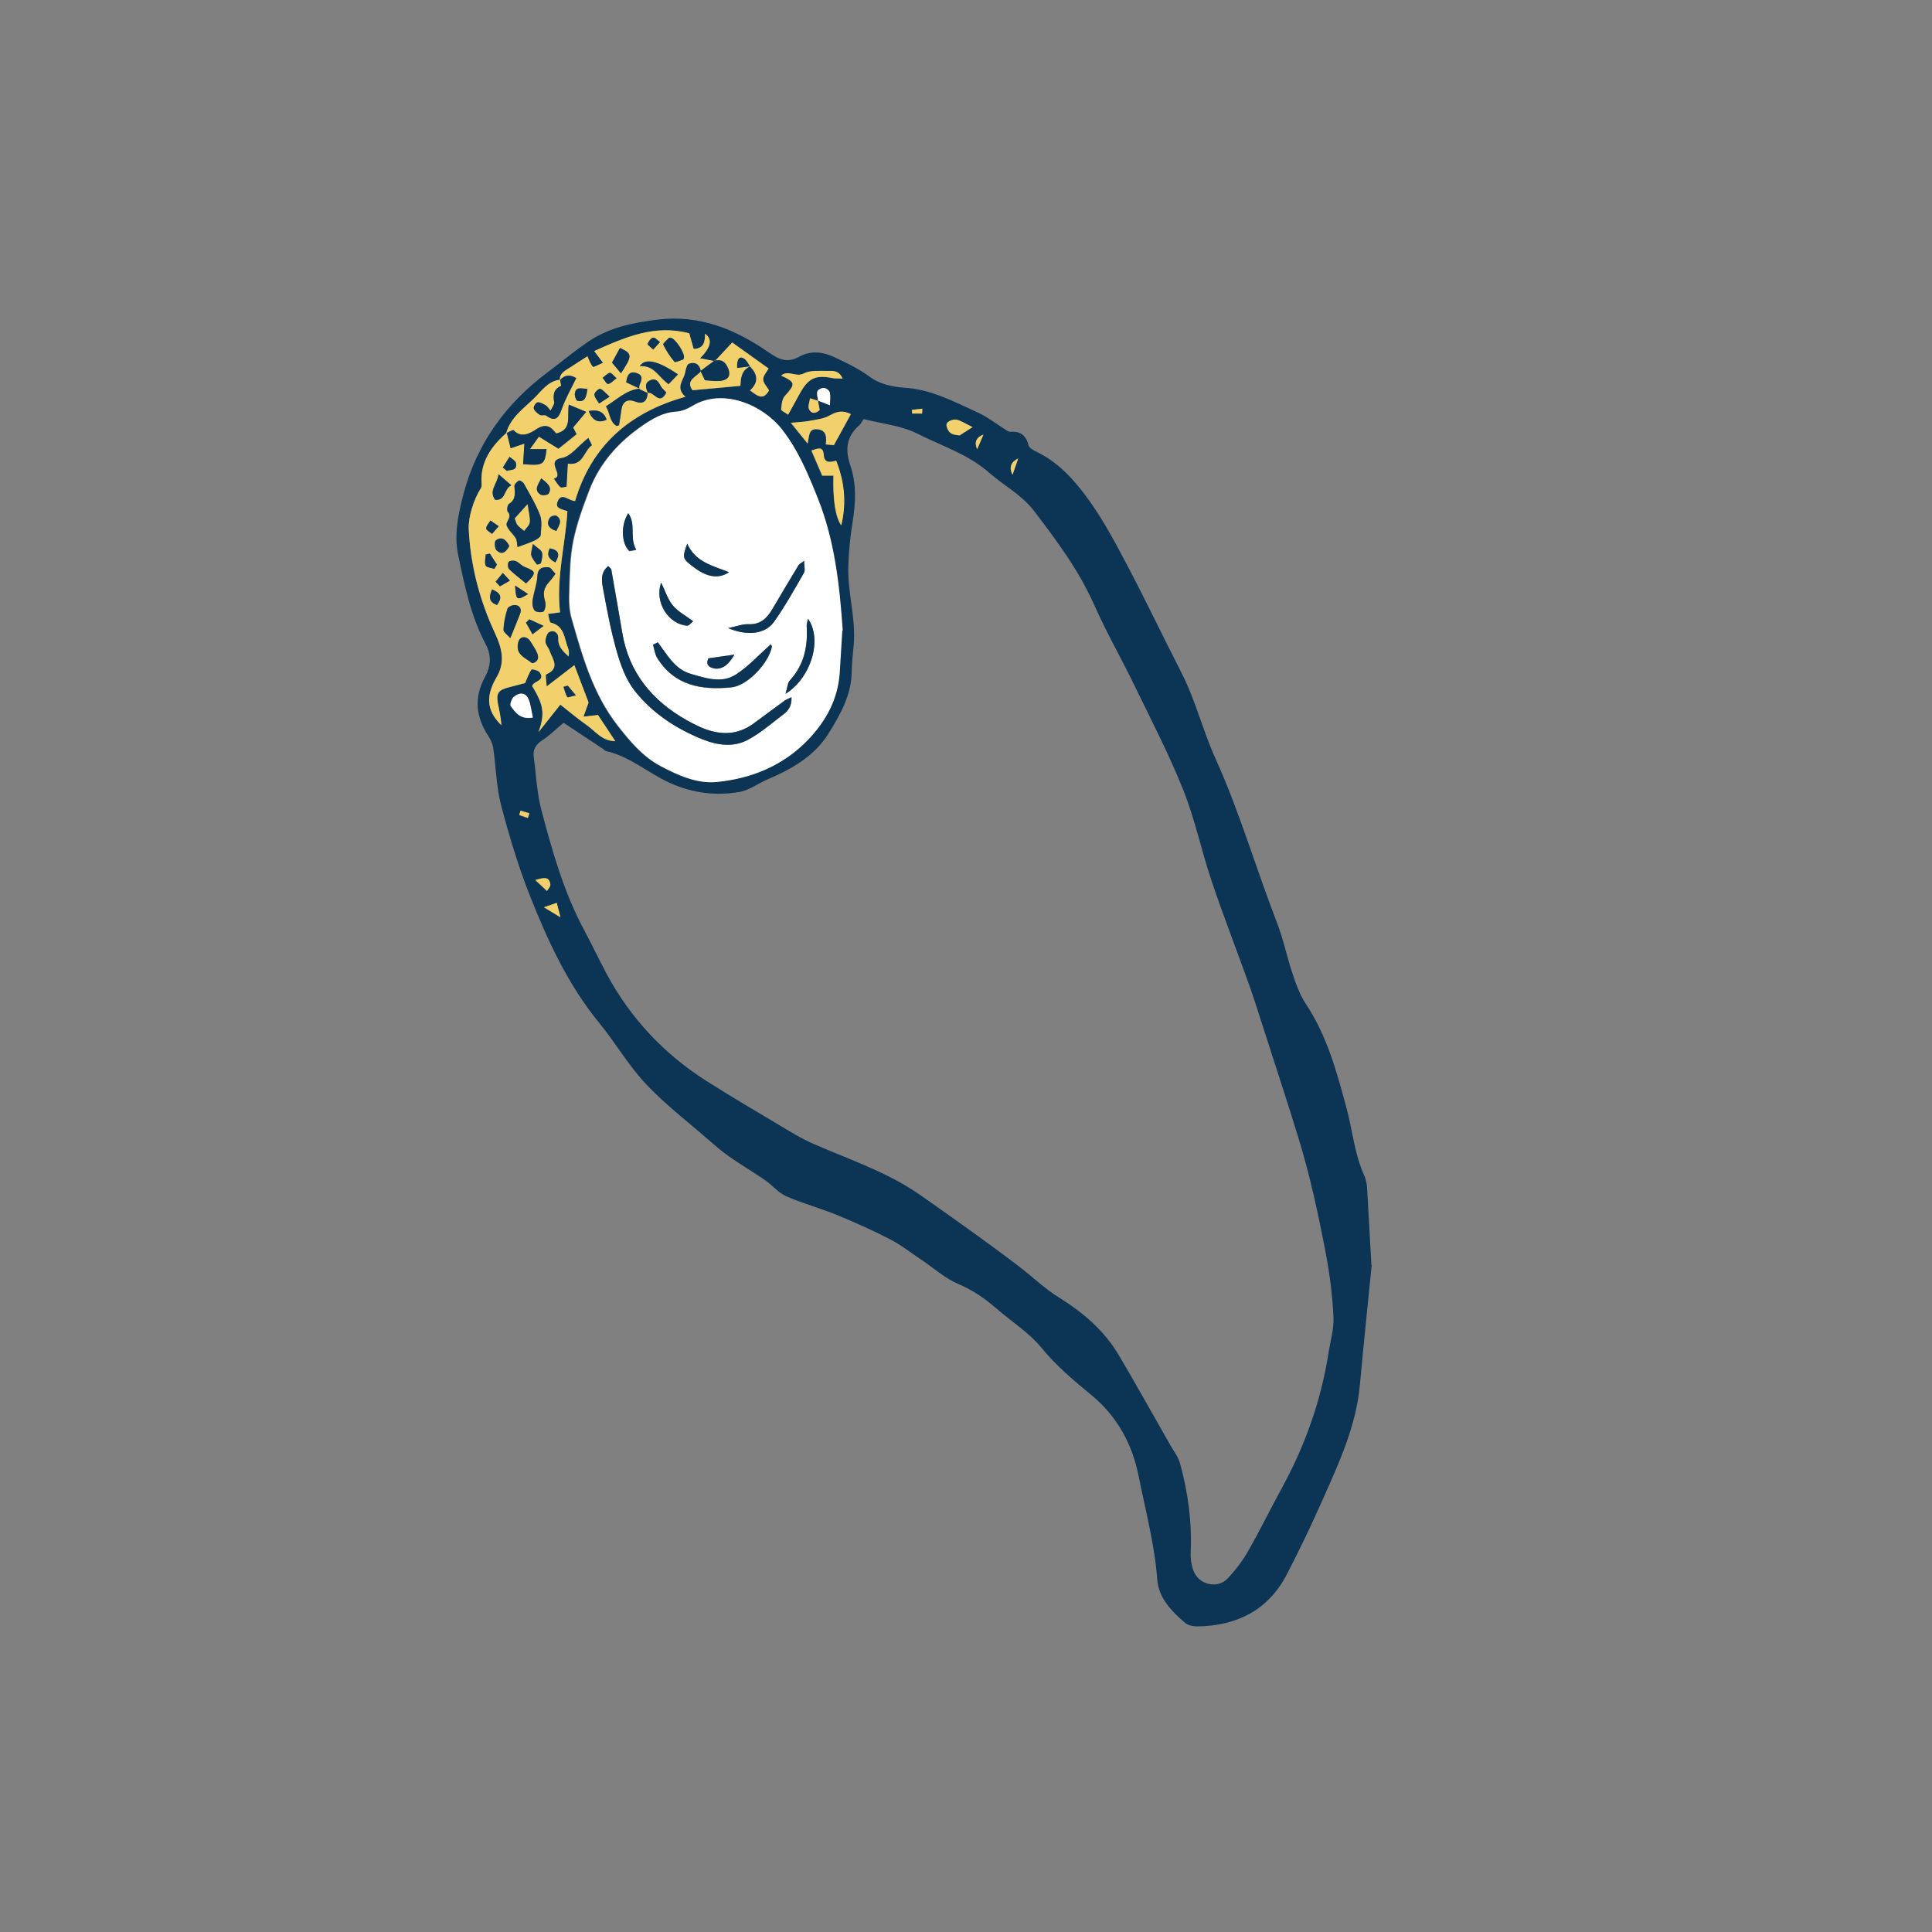 <?xml version="1.0" encoding="UTF-8"?>
<svg id="Layer_1" data-name="Layer 1" xmlns="http://www.w3.org/2000/svg" viewBox="0 0 136.06 136.06">
  <rect x="0" y="0" width="136.06" height="136.06" fill="#808080" stroke="none"/>
  <defs>
    <style>
      .cls-1 {
        fill: #fff;
      }

      .cls-2 {
        fill: #f2d06c;
      }

      .cls-3 {
        fill: #0c3454;
      }
    </style>
  </defs>
  <path class="cls-3" d="m96.6,89.1c-.23,2.32-.55,5.37-.83,8.42-.26,2.87-1.44,5.44-2.59,8.02-.81,1.82-1.66,3.62-2.58,5.38-1.31,2.49-3.5,3.57-6.25,3.62-.3,0-.67-.06-.89-.25-.95-.81-1.86-1.75-1.96-3.03-.18-2.47-.82-4.84-1.3-7.25-.44-2.24-1.47-4.21-3.31-5.74-1.25-1.03-2.5-2.07-3.55-3.36-.86-1.05-2.07-1.81-3.12-2.72-.83-.72-1.7-1.33-2.74-1.77-.93-.39-1.71-1.11-2.56-1.68-.75-.5-1.47-1.07-2.27-1.48-1.21-.63-2.46-1.18-3.72-1.7-1.17-.48-2.39-.8-3.55-1.31-.56-.24-.98-.78-1.49-1.13-.85-.59-1.74-1.11-2.58-1.7-.51-.36-.98-.77-1.45-1.18-1.48-1.29-3.05-2.49-4.39-3.92-1.22-1.3-2.13-2.89-3.26-4.27-2.21-2.7-3.65-5.82-4.91-9.02-.81-2.05-1.45-4.19-2.01-6.32-.34-1.3-.36-2.67-.55-4.01-.04-.29-.17-.6-.34-.85-.88-1.34-1.04-2.71-.25-4.16.41-.74.48-1.51.07-2.29-1.06-2-1.51-4.18-1.96-6.36-.29-1.41.01-2.82.37-4.2.93-3.57,2.96-6.38,5.88-8.58.99-.74,1.93-1.53,2.95-2.22,1.45-.98,3.1-1.31,4.83-1.53,3-.37,5.51.69,7.87,2.32.7.49,1.29.76,2.15.28.74-.41,1.57-.36,2.4.02.9.42,1.77.83,2.59,1.44.63.46,1.55.68,2.35.73,1.94.11,3.58,1.01,5.27,1.78.64.3,1.22.75,1.82,1.13.13.08.28.21.42.2.72-.05,1.1.25,1.28.96.05.21.41.37.65.49,1.58.79,2.7,2.1,3.68,3.48,1,1.41,1.82,2.96,2.63,4.5,1.31,2.49,2.52,5.03,3.8,7.53,1,1.95,1.51,4.09,2.41,6.07,1.7,3.77,2.85,7.75,4.34,11.59.44,1.14.68,2.36,1.07,3.52.25.75.52,1.52.95,2.16,1.5,2.26,2.18,4.81,2.87,7.37.42,1.56.55,3.2,1.23,4.69.11.25.18.54.2.81.1,1.59.18,3.18.31,5.5ZM57.6,28.21c.26.1.53.2.85.33,0-.39.05-.67-.02-.92-.04-.13-.27-.29-.42-.3-.15,0-.41.13-.45.25-.06.2.03.44.05.66-.19-.06-.38-.12-.57-.18-.03.26-.17.57-.07.77.17.35.49.31.75.05-.05-.24-.09-.45-.13-.66Zm-4.79-2.39c.56.55.62,1.13,0,1.68.51.39.92.74,1.33,0-.15-.25-.4-.51-.41-.78,0-.25.25-.51.38-.76-.84-.6-1.72-1.23-2.56-1.83-.48.51-.85.91-1.22,1.31-.31-.06-.63-.12-1.03-.2q1.16-1.16.35-1.73c0,.55-.07,1.05-.8,1.07-.1-.37-.2-.73-.31-1.1-2.42-.64-4.51.27-6.69,1.25.22.3.38.5.62.83-.3.12-.67.34-.72.28-.19-.22-.28-.53-.38-.74-.37.24-.82.52-1.26.81-.33.21-.71.38-.68.87v-.03c-.83.09-1.29.79-1.81,1.3-.74.73-1.67,1.36-1.97,2.46l.04-.04c-1.08.97-1.89,2.08-1.77,3.64,0,.09-.01.21-.06.29-.5.77-.89,2.05-.85,2.86.12,2.57.76,5.02,1.85,7.34.5,1.08.74,2.07.09,3.14-.12.2-.22.42-.31.64-.38,1-.19,1.87.67,2.7-.03-.49-.13-.97-.23-1.45-.16-.8-.01-1.03.79-1.23.42-.11.84-.22,1.11-.29.17-.39.26-.7.45-.95.04-.05.49.06.59.21.4.61-.46.58-.54.96.83,1.34.89,1.97.45,3.23.51-.65,1.02-1.29,1.53-1.93.68.53,1.25,1.02,1.87,1.45.6.42,1.07,1.13,2,1.12-.45-.67-.84-1.26-1.22-1.84-.3.03-.55.06-1.02.12.17-.46.27-.75.36-1-.34-.9-.69-1.81-1-2.63-.6.46-1.18.91-1.95,1.5-.02-.42-.1-.81-.03-.85,1.01-.45.43-1.09.23-1.67-.08-.22-.29-.43-.29-.65,0-.23.12-.59.28-.67.36-.17.65.1.63.46-.03.61.35.91.72,1.27.04-.21.04-.4-.03-.57-.27-.68-.23-1.58-1.22-1.81-.1-.02-.13-.39-.19-.62.34-.05.59-.08.84-.11-.28-2.45.38-4.77.52-7.12-.38-.14-.95-.17-.67-.74.29-.6.73,0,1.21.02,1.15-3.88,3.82-6.24,7.77-7.34-.72-.64-.15-1.14-.03-1.67.05-.24.12-.6.27-.66.43-.16.77.03.86.53-.33.41-1.11.63-.6,1.34,1.12-.1,2.21-.2,3.37-.31.03-.48.04-1.1.69-1.37h-.02Zm-13.12,25.08c-.53.44-.98.9-1.51,1.24-.46.3-.67.67-.59,1.19.17,1.25.22,2.52.54,3.73.77,2.91,1.59,5.82,3.04,8.5.54,1.01,1.03,2.05,1.57,3.06,1.68,3.11,4.03,5.61,7,7.5,1.64,1.04,3.31,2.03,4.98,3.02.85.51,1.7,1.04,2.6,1.43,2.58,1.13,5.25,2,7.59,3.66,2.27,1.6,4.54,3.2,6.75,4.88.98.74,1.87,1.62,2.91,2.26,1.72,1.07,3.2,2.34,4.23,4.08,1.23,2.08,2.4,4.19,3.6,6.29.25.44.58.86.71,1.34.56,2.05.84,4.13.74,6.26-.02.42.05.88.2,1.28.38,1,1.7,1.3,2.42.53.54-.58,1.03-1.22,1.42-1.9.83-1.45,1.56-2.95,2.36-4.41,1.63-2.98,2.77-6.14,3.3-9.5.13-.86.4-1.73.36-2.58-.07-1.46-.25-2.93-.52-4.37-.53-2.81-1.13-5.6-1.97-8.33-.77-2.5-1.59-4.99-2.39-7.48-.35-1.1-.7-2.2-1.08-3.28-.87-2.43-1.81-4.83-2.63-7.28-.71-2.1-1.16-4.31-1.98-6.36-.98-2.47-2.21-4.84-3.37-7.23-.95-1.97-2.04-3.87-2.93-5.87-1.08-2.42-2.63-4.5-4.22-6.58-.86-1.13-2.12-1.78-3.16-2.69-1.49-1.31-3.35-1.89-5.05-2.75-1.15-.58-2.53-.7-3.79-1.03-.14.2-.2.35-.32.45-.9.79-.99,1.72-.62,2.81.45,1.31.38,2.66.16,4.02-.16,1.01-.27,2.05-.3,3.07-.06,1.87.55,3.69.38,5.57-.06.63-.13,1.26-.14,1.89-.02,1.67-.85,3.08-1.66,4.38-.96,1.53-2.55,2.46-4.23,3.17-.69.29-1.33.79-2.05.91-1.64.27-3.24.08-4.81-.62-1.56-.69-2.85-1.89-4.56-2.27-.07-.02-.13-.09-.19-.14-.93-.62-1.86-1.23-2.79-1.85Zm19.62-6.49c-.22-3.19-.56-6.32-1.75-9.31-.68-1.7-1.37-3.37-2.51-4.84-1.33-1.73-4.17-2.99-6.34-1.66-.33.2-.73.36-1.11.39-.92.06-1.66.49-2.39.99-1.66,1.15-2.98,2.61-3.72,4.51-.45,1.17-.89,2.37-1.14,3.6-.23,1.11-.24,2.28-.28,3.42-.02.67-.03,1.38.15,2.01.77,2.67,1.5,5.34,3.27,7.6.87,1.11,1.75,2.16,3,2.83,1.24.66,2.6,1.26,3.96,1.12,2.43-.24,4.68-1.15,6.42-2.97,1.27-1.32,2.11-2.87,2.23-4.75.06-.98.12-1.96.18-2.94Zm-.63-10.91q-.06,2.61.55,3.51c.39-1.6.23-3.09-.36-4.55-.46.12-.85.19-.88-.43-.04-.59-.39-.44-.86-.29.26.62.51,1.18.76,1.77h.78Zm1.23-4.32c-.56-.29-.98-.19-1.48.09-.42.24-.96.29-1.45.39-.37.07-.74.08-1.29.13.44.54.77.96,1.18,1.46.12-.55.06-1.05.66-1.01.69.05.68.58.62,1.07.28.02.48.04.57.05.39-.72.76-1.4,1.19-2.17Zm-.59-2.51c-.23-.56-.64-.55-1.02-.54-.58.02-1.24-.07-1.71.18-.56.29-1.11-.28-1.59.15,1.02.46,1.02.59.26,1.43-.2.22-.23.63-.26.95,0,.09.27.21.49.37.32-.57.59-1.08.87-1.58.57-1,1.09-1.23,2.24-1,.21.04.43.03.71.04Zm-21.8,23.88c-.12-.53-.15-.97-.33-1.35-.22-.47-.67-.4-1-.13-.16.13-.31.55-.23.66.33.46.69.97,1.56.81Zm30.96-20.46c-.53-.26-.83-.48-1.16-.53-.21-.04-.59.12-.66.28-.07.17.1.54.27.66.22.15.55.15.64.17.34-.22.57-.36.9-.58Zm-30.79,31.9c.33.3.57.54.82.77.08-.15.25-.31.23-.45-.07-.59-.47-.48-1.06-.32Zm31.56-31.37q-.77.3-.44,1.03c.17-.4.31-.71.44-1.03Zm-30.95,33.29c.48.29.73.44,1.16.7-.13-.51-.2-.75-.26-1.01-.24.08-.41.14-.9.31Zm33-30.46c.13-.38.27-.77.4-1.15-.51.25-.66.63-.4,1.15Zm-34.65,23.66c-.03.1-.06.2-.09.3.2.07.41.14.61.21.03-.11.07-.22.1-.33-.21-.06-.41-.12-.62-.18Zm28.29-27.98c0-.11,0-.23.01-.34-.24.03-.49.05-.73.08l.02.26h.7Z"/>
  <path class="cls-1" d="m59.32,44.41c-.06.98-.12,1.96-.18,2.94-.12,1.88-.96,3.42-2.23,4.75-1.75,1.82-3.99,2.73-6.42,2.97-1.36.14-2.72-.46-3.96-1.12-1.25-.67-2.13-1.72-3-2.83-1.77-2.26-2.51-4.93-3.27-7.6-.18-.63-.18-1.34-.15-2.01.04-1.14.05-2.31.28-3.42.25-1.23.69-2.42,1.14-3.6.74-1.9,2.05-3.36,3.72-4.51.72-.5,1.46-.94,2.39-.99.38-.02.78-.19,1.11-.39,2.17-1.33,5.01-.06,6.34,1.66,1.14,1.47,1.83,3.14,2.51,4.84,1.19,2.99,1.53,6.12,1.75,9.31Zm-16.49-4.54c-.52.42-.47.98-.38,1.47.28,1.52.55,3.04.98,4.52.28.98.65,2.01,1.27,2.79,1.24,1.57,2.91,2.67,4.78,3.42,1.06.42,2.17.58,3.19.03.9-.48,1.69-1.17,2.51-1.8.35-.26.59-.61.56-1.2-.23.12-.37.16-.48.24-.74.54-1.46,1.09-2.2,1.62-1.19.87-2.45.81-3.73.25-.33-.14-.64-.3-.95-.48-2.44-1.38-4.08-3.35-4.56-6.18-.25-1.48-.51-2.96-.77-4.44-.01-.06-.1-.11-.22-.25Zm3.5,5.38c-.11.06-.23.11-.34.17.09.31.13.65.29.92,1.22,1.97,3.15,2.28,5.22,2.08,1.15-.11,2.65-1.73,2.86-2.87,0-.05-.07-.12-.09-.15-.8.71-1.54,1.53-2.43,2.11-1.01.66-2.14.26-3.2-.04-1.13-.33-1.64-1.35-2.31-2.21Zm4.96-1.01c1.37.57,2.61.41,3.22-.45.78-1.1,1.43-2.28,2.11-3.45.1-.18.01-.47.01-.84-.22.17-.34.22-.39.3-.61,1.02-1.22,2.04-1.83,3.07-.38.65-.85,1.13-1.7,1.09-.4-.02-.8.15-1.42.27Zm5.61-.66c-.05.28-.09.39-.09.5.09,1.43-.17,2.74-1.18,3.84-.17.18-.18.51-.31.95,1.82-1.14,2.61-3.84,1.58-5.29Zm-10.34-2.55c-.51,1.39.55,2.96,1.83,3.04.13,0,.27-.19.42-.31-.53-.4-1.08-.68-1.44-1.12-.37-.46-.55-1.07-.82-1.61Zm1.84-2.74c-.37,1.03-.36,1.06.58,1.75.85.62,1.67.74,2.36.26-1.16-.45-2.39-.72-2.94-2.01Zm-4.16-2.13c-.53.82-.49,2.09.05,2.64.06.06.27-.03.51-.06-.5-.83.01-1.78-.56-2.57Zm7.47,9.95c-.64.09-1.23.18-1.82.26-.2.41,0,.62.36.7.53.13,1.04-.21,1.47-.96Z"/>
  <path class="cls-2" d="m49.37,26.14c-.09-.5-.43-.69-.86-.53-.15.06-.22.42-.27.66-.12.53-.7,1.03.03,1.67-3.95,1.1-6.62,3.46-7.77,7.34-.47-.02-.92-.62-1.21-.02-.27.57.3.59.67.74-.14,2.35-.8,4.66-.52,7.12-.25.03-.5.07-.84.11.06.23.09.59.19.62.98.23.94,1.12,1.22,1.81.07.17.07.36.03.57-.36-.36-.75-.66-.72-1.27.02-.36-.27-.63-.63-.46-.17.08-.28.44-.28.67,0,.22.21.42.29.65.2.59.78,1.23-.23,1.67-.08.03,0,.43.03.85.77-.59,1.35-1.04,1.95-1.5.31.82.66,1.73,1,2.63-.09.25-.2.54-.36,1,.47-.05.73-.08,1.02-.12.38.58.78,1.17,1.22,1.84-.93,0-1.4-.7-2-1.12-.62-.43-1.19-.92-1.87-1.45-.5.64-1.01,1.28-1.53,1.93.44-1.26.38-1.89-.45-3.23.08-.38.94-.35.54-.96-.1-.15-.55-.26-.59-.21-.18.25-.28.57-.45.95-.27.07-.69.19-1.11.29-.8.2-.95.43-.79,1.23.1.48.2.96.23,1.45-.87-.84-1.06-1.7-.67-2.7.08-.22.19-.44.31-.64.65-1.07.41-2.06-.09-3.14-1.08-2.32-1.72-4.77-1.85-7.34-.04-.81.35-2.09.85-2.86.05-.08.07-.19.06-.29-.13-1.56.68-2.67,1.77-3.64.09.36.18.73.27,1.1.37-.12.64-.22.97-.33-.04.56-.06,1.01-.09,1.45,1.43.11,1.52.04,1.65-1.06h-1.17c.25-.35.43-.61.63-.88.5.31.96.59,1.38.85.46-.36.85-.68,1.27-1.02-.08-.17-.17-.34-.24-.47.28-.33.54-.64.92-1.1-.49-.21-.81-.34-1.22-.51-.14.86.25,1.79-.9,2.03-.35-.48-.71-.75-1.42-.28-.33.22-1.02.65-1.57.05-.04-.05-.34.14-.52.21.3-1.1,1.23-1.73,1.97-2.46.52-.51.98-1.21,1.82-1.3.03.15.11.41.07.43-.53.24-.57.65-.48,1.15.03.14-.13.31-.25.59-.18-.19-.25-.32-.36-.38-.18-.1-.39-.23-.57-.2-.11.02-.3.32-.26.43.05.18.25.34.43.45.11.07.34-.03.44.05.61.44.86.22,1.09-.43.26-.76.67-1.46,1.03-2.21-.43-.26-.81-.25-1.15.15-.03-.49.36-.66.68-.87.44-.29.89-.57,1.26-.81.1.21.19.52.38.74.05.06.42-.16.72-.28-.25-.33-.4-.53-.62-.83,2.17-.98,4.26-1.89,6.69-1.25.1.37.2.73.31,1.1.73-.02.81-.52.8-1.07q.81.57-.35,1.73c.4.08.72.14,1.03.2,0,0-.03-.03-.03-.03-.32.24-.65.48-.97.72,0,0,.03.02.03.02Zm-4.35,1.26c.01-.11,0-.24.04-.34.16-.32.23-.62-.18-.78-.53-.19-.71.1-.77.64.33.15.64.3.95.44-.95.1-1.59.76-2.38,1.25.29.46.25,1.08.75,1.38.1-.03.17-.04.17-.06.06-.36.12-.73.17-1.09.08-.57.43-.77.97-.57q.82.31.87-.61c.44-.14.83.96,1.32-.02-.13-.15-.32-.29-.41-.48-.16-.31-.35-.55-.72-.38-.45.21-.29.57-.16.91-.2-.09-.41-.19-.61-.29Zm-8.57,11.13c.49-.19.86-.31,1.21-.47.16-.08.4-.23.41-.37.04-.47.11-.99-.05-1.41-.29-.77-.73-1.48-1.13-2.21-.06-.11-.29-.25-.35-.22-.14.08-.33.27-.32.4.04.48.13.93-.39,1.25-.11.07-.16.45-.08.54.35.39-.17.69-.07.98.12.33.45.58.64.9.09.16.08.38.12.62Zm4.97-7.69c-.73.59-1.24,1.3-1.85,1.41-1.24.21.23,1.25-.57,1.46.15.2.27.43.45.59.08.07.29-.01.43-.03.03-.57.06-1.09.09-1.62,1.09.16,1.12-.91,1.69-1.29.03-.02-.18-.39-.25-.52Zm-2.31,9.57c-.19-.18-.33-.45-.49-.46-.39-.02-.75.04-.78.61-.03.58-.26,1.15-.34,1.73-.03.23.01.55.15.71.11.12.54.15.63.05.13-.16.17-.48.1-.7-.17-.59-.11-.95.34-1.43.13-.14.23-.3.39-.51Zm8.62-14.04q-2.15-1.47-2.68-.57c1-.11,1.34.8,2.03,1.26.22-.23.4-.42.65-.68Zm-11.8,18.57c.3-.74.5-1.22.69-1.72.13-.33-.02-.58-.34-.61-.18-.02-.51.12-.55.26-.15.48-.26.98-.28,1.48,0,.17.28.35.48.59Zm1.11-3.85c.76-.76.74-.85-.09-1.17-.23-.09-.4-.32-.63-.41-.15-.06-.43-.03-.5.06-.08.11-.06.42.04.51.35.35.75.64,1.19,1Zm.44,5.62c.41-.1.48-.38.34-.72-.12-.28-.31-.54-.46-.8-.21-.34-.58-.41-.78-.16-.16.21-.18.7-.03.92.2.32.61.51.93.76Zm9.73-22.93s-.09,0-.11.01c-.14.16-.43.4-.4.47.21.43.48.84.79,1.21.06.07.4-.1.6-.16.03,0,.05-.06.06-.1.11-.3-.63-1.43-.94-1.43Zm-3.48,2.5c.83-1.24.81-1.38-.07-1.78-.18.33-.36.66-.56,1.03.21.25.38.45.63.75Zm-7.72,7.89c-.29-.25-.5-.44-.9-.78-.1.74-.71,1.15-.24,1.8.78.06.59-.77,1.14-1.02Zm5.45-5.23q.38,1.02,1.26.61-.26-.81-1.26-.61Zm-3.94,9.36c-.07.45-.16.65-.11.8.07.23.24.44.39.63.02.03.28-.04.29-.1.06-.24.14-.51.07-.74-.05-.18-.3-.29-.65-.6Zm5.41-10.37c-.29-.26-.46-.48-.67-.56-.08-.03-.41.27-.4.4.01.22.21.42.33.64.21-.13.41-.27.74-.48Zm-4.82,5.75c-.25.49-.52.82-.06,1.14.13.09.52.04.58-.07.26-.44-.05-.7-.52-1.07Zm-2.25,4.76c-.24-.47-.55-.68-.95-.39-.11.08-.09.55.04.68.38.38.68.16.91-.29Zm1.42,5.17c-.08.08-.16.16-.24.23.15.27.3.55.46.82.21-.16.43-.32.78-.59-.47-.22-.73-.34-1-.46Zm-1.88-10.69c.1.08.19.16.29.24.27-.11.73.02.64-.54-.03-.17-.3-.3-.45-.45-.16.25-.32.5-.48.76Zm3.77,4.46c.18-.4.47-.73.03-1.06-.09-.07-.41.01-.48.12-.25.39-.17.72.45.94Zm-4.27,3.58c.1.11.2.22.31.33.23-.13.47-.27.7-.4-.17-.18-.33-.36-.5-.54-.17.21-.34.41-.51.62Zm6.47-13.58c-.45-.02-.84-.2-.89.37-.01.16.1.45.19.47.55.11.61-.3.7-.84Zm2.05-.75c-.21-.18-.36-.4-.47-.38-.19.04-.34.22-.51.35.13.15.25.44.38.43.17,0,.34-.22.6-.4Zm-8.77,14.87c-.24.53-.24.87.34,1.1.37-.48.34-.81-.34-1.1Zm.15-1.45c.06-.1.12-.2.18-.3l-.5-.77c-.1.02-.19.05-.29.07,0,.26-.09.56,0,.77.06.14.39.16.6.23Zm11.2-15.44c.19-.21.33-.36.47-.52-.16-.11-.34-.34-.48-.31-.16.03-.32.26-.39.44-.02.06.22.22.4.4Zm-10.89,12.44c-.24-.17-.41-.28-.57-.39-.11.18-.31.37-.3.55,0,.13.26.26.41.39.13-.16.27-.31.47-.54Zm1.16,4.18c.06,1.05.11,1.08.91.6-.3-.2-.56-.37-.91-.6Zm2.83-1.63c.35-.57.27-.86-.39-.99-.23.46-.1.73.39.99Zm.88,8.68c-.1.03-.21.05-.31.08.08.25.15.51.27.73.02.04.31-.06.6-.13-.25-.3-.41-.49-.57-.68Z"/>
  <path class="cls-2" d="m52.83,25.8c-.65.27-.66.89-.69,1.37-1.16.11-2.24.2-3.37.31-.51-.71.27-.93.6-1.34l-.03-.02c.1.21.2.42.31.65.35.02.7.08,1.04.05.68-.05.84-.45.51-1.06-.21-.38-.5-.46-.88-.36,0,0,.03.03.03.03.37-.4.74-.79,1.22-1.31.84.6,1.73,1.23,2.56,1.83-.13.25-.39.51-.38.76,0,.27.27.52.41.78-.4.74-.82.39-1.33,0,.61-.56.55-1.13,0-1.68-.13-.18-.23-.42-.41-.54-.33-.23-.52-.01-.5.64.31-.04.62-.07.92-.11Z"/>
  <path class="cls-2" d="m58.69,33.49h-.78c-.25-.59-.49-1.15-.76-1.77.47-.15.82-.3.86.29.04.62.42.55.88.43.58,1.47.74,2.95.36,4.55q-.62-.9-.55-3.51Z"/>
  <path class="cls-2" d="m59.92,29.17c-.42.78-.8,1.46-1.19,2.17-.09,0-.29-.02-.57-.05.06-.48.07-1.02-.62-1.07-.6-.04-.54.46-.66,1.01-.41-.51-.74-.92-1.18-1.46.54-.05.92-.06,1.29-.13.49-.09,1.03-.15,1.45-.39.5-.28.92-.38,1.48-.09Z"/>
  <path class="cls-2" d="m59.33,26.66c-.28-.02-.5,0-.71-.04-1.15-.23-1.67,0-2.24,1-.28.5-.56,1.01-.87,1.58-.22-.16-.5-.27-.49-.37.03-.33.06-.73.26-.95.76-.83.76-.96-.26-1.43.48-.43,1.03.14,1.59-.15.48-.25,1.13-.17,1.71-.18.37-.01.79-.02,1.02.54Z"/>
  <path class="cls-1" d="m37.53,50.53c-.87.16-1.23-.35-1.56-.81-.08-.12.07-.53.23-.66.33-.27.78-.34,1,.13.18.38.21.82.33,1.35Z"/>
  <path class="cls-2" d="m68.49,30.08c-.34.22-.57.36-.9.58-.09-.02-.42-.01-.64-.17-.18-.12-.34-.5-.27-.66.07-.17.45-.32.66-.28.33.06.63.28,1.16.53Z"/>
  <path class="cls-1" d="m57.62,28.24c-.03-.22-.11-.47-.06-.67.03-.12.29-.26.45-.25.15,0,.38.16.42.3.07.25.02.53.02.92-.32-.12-.58-.22-.85-.33l.02.03Z"/>
  <path class="cls-2" d="m37.7,61.97c.59-.17.99-.27,1.06.32.02.14-.15.3-.23.45-.25-.23-.5-.46-.82-.77Z"/>
  <path class="cls-2" d="m57.6,28.21c.04.21.08.43.13.66-.27.26-.58.3-.75-.05-.1-.2.04-.51.07-.77.19.06.38.12.57.18,0,0-.02-.03-.02-.03Z"/>
  <path class="cls-2" d="m69.26,30.6c-.14.32-.27.64-.44,1.03q-.33-.73.44-1.03Z"/>
  <path class="cls-2" d="m38.31,63.89c.49-.17.66-.23.9-.31.07.26.13.51.26,1.01-.43-.26-.68-.41-1.16-.7Z"/>
  <path class="cls-2" d="m71.31,33.43c-.26-.53-.11-.9.4-1.15-.13.38-.27.77-.4,1.15Z"/>
  <path class="cls-2" d="m36.66,57.09c.21.06.41.12.62.18-.03.11-.07.22-.1.33-.2-.07-.41-.14-.61-.21.03-.1.06-.2.09-.3Z"/>
  <path class="cls-2" d="m64.94,29.12h-.7l-.02-.26c.24-.03.49-.05.73-.08,0,.11,0,.23-.01.34Z"/>
  <path class="cls-3" d="m42.83,39.86c.12.13.21.18.22.25.26,1.48.52,2.96.77,4.44.47,2.83,2.11,4.81,4.56,6.18.31.17.63.33.95.48,1.28.56,2.54.62,3.73-.25.74-.54,1.46-1.09,2.2-1.62.11-.08.25-.13.48-.24.03.6-.21.94-.56,1.2-.82.62-1.61,1.32-2.51,1.8-1.01.54-2.13.39-3.19-.03-1.87-.75-3.54-1.85-4.78-3.42-.62-.78-.99-1.81-1.27-2.79-.42-1.48-.7-3-.98-4.52-.09-.48-.14-1.05.38-1.47Z"/>
  <path class="cls-3" d="m46.33,45.24c.66.86,1.18,1.88,2.31,2.21,1.06.31,2.2.7,3.2.04.89-.58,1.63-1.4,2.43-2.11.02.03.1.1.09.15-.21,1.14-1.71,2.76-2.86,2.87-2.07.21-4-.1-5.22-2.08-.16-.26-.2-.61-.29-.92.11-.06.23-.11.34-.17Z"/>
  <path class="cls-3" d="m51.29,44.23c.62-.13,1.02-.29,1.42-.27.86.04,1.32-.44,1.7-1.09.6-1.03,1.21-2.05,1.83-3.07.05-.09.17-.13.39-.3,0,.37.09.66-.01.84-.67,1.17-1.33,2.35-2.11,3.45-.61.86-1.85,1.02-3.22.45Z"/>
  <path class="cls-3" d="m56.9,43.57c1.03,1.45.24,4.15-1.58,5.29.14-.44.14-.77.31-.95,1.01-1.1,1.27-2.41,1.18-3.84,0-.11.04-.22.09-.5Z"/>
  <path class="cls-3" d="m46.56,41.02c.27.54.45,1.16.82,1.61.36.44.91.72,1.44,1.12-.15.11-.29.32-.42.31-1.29-.08-2.34-1.64-1.83-3.04Z"/>
  <path class="cls-3" d="m48.4,38.28c.55,1.29,1.78,1.56,2.94,2.01-.7.48-1.51.36-2.36-.26-.94-.68-.95-.72-.58-1.75Z"/>
  <path class="cls-3" d="m44.25,36.14c.57.79.06,1.74.56,2.57-.24.03-.45.12-.51.06-.55-.55-.58-1.82-.05-2.64Z"/>
  <path class="cls-3" d="m51.72,46.1c-.42.76-.93,1.09-1.47.96-.35-.08-.56-.29-.36-.7.59-.08,1.18-.17,1.82-.26Z"/>
  <path class="cls-3" d="m35.65,30.51c.18-.08.48-.26.52-.21.55.61,1.24.17,1.57-.05.71-.47,1.07-.19,1.42.28,1.15-.25.76-1.17.9-2.03.41.17.73.31,1.22.51-.38.46-.65.77-.92,1.1.07.13.16.31.24.47-.42.34-.81.65-1.27,1.02-.43-.26-.88-.54-1.38-.85-.2.28-.37.53-.63.88h1.17c-.13,1.11-.22,1.18-1.65,1.06.03-.44.06-.89.09-1.45-.33.11-.6.2-.97.33-.09-.37-.18-.73-.27-1.1,0,0-.04.04-.04.04Z"/>
  <path class="cls-3" d="m36.45,38.53c-.04-.24-.03-.46-.12-.62-.19-.32-.52-.57-.64-.9-.1-.28.42-.58.07-.98-.08-.09-.02-.47.08-.54.51-.32.43-.77.39-1.25-.01-.13.18-.32.32-.4.06-.03.29.11.35.22.4.73.83,1.44,1.13,2.21.16.42.08.94.05,1.41-.01.14-.25.29-.41.37-.35.17-.72.29-1.21.47Zm-.19-2.03c.08.2.1.37.2.48.13.16.3.27.46.4.14-.2.37-.38.39-.59.03-.35-.08-.71-.15-1.28-.38.42-.61.67-.89.99Z"/>
  <path class="cls-3" d="m39.43,26.78c.34-.4.72-.41,1.15-.15-.36.75-.77,1.45-1.03,2.21-.23.65-.48.87-1.09.43-.1-.07-.33.02-.44-.05-.17-.11-.37-.27-.43-.45-.04-.12.15-.42.26-.43.18-.02.39.1.57.2.11.06.18.19.36.38.13-.28.28-.45.25-.59-.09-.5-.06-.91.48-1.15.03-.01-.05-.28-.07-.43,0,0-.01.03-.01.03Z"/>
  <path class="cls-3" d="m41.43,30.84c.06.13.27.5.25.52-.57.39-.6,1.46-1.69,1.29-.03.53-.06,1.06-.09,1.62-.14.01-.35.1-.43.03-.18-.16-.31-.39-.45-.59.8-.22-.67-1.25.57-1.46.61-.1,1.11-.82,1.85-1.41Z"/>
  <path class="cls-3" d="m45.61,27.67q-.06.92-.88.61c-.54-.21-.89,0-.97.57-.05.36-.11.73-.17,1.09,0,.02-.07.02-.17.06-.5-.3-.46-.92-.75-1.38.79-.49,1.43-1.15,2.38-1.25l-.03.04c.2.09.41.19.61.28l-.02-.02Z"/>
  <path class="cls-3" d="m39.12,40.41c-.16.21-.26.37-.39.51-.45.48-.51.84-.34,1.43.06.22.03.54-.1.7-.08.1-.52.08-.63-.05-.14-.16-.19-.48-.15-.71.08-.58.31-1.15.34-1.73.03-.58.39-.64.78-.61.16,0,.3.27.49.46Z"/>
  <path class="cls-3" d="m47.74,26.37c-.25.26-.43.45-.65.68-.68-.46-1.02-1.37-2.03-1.26q.54-.89,2.68.57Z"/>
  <path class="cls-3" d="m50.31,25.41c.38-.1.67-.02.88.36.33.61.17,1-.51,1.06-.34.03-.69-.03-1.04-.05-.11-.23-.21-.44-.31-.65.32-.24.65-.48.97-.72Z"/>
  <path class="cls-3" d="m35.94,44.94c-.2-.23-.49-.42-.48-.59.02-.5.13-1,.28-1.48.04-.14.37-.28.55-.26.32.03.47.28.34.61-.19.49-.39.98-.69,1.72Z"/>
  <path class="cls-3" d="m37.05,41.09c-.44-.36-.84-.66-1.19-1-.1-.1-.12-.4-.04-.51.07-.1.36-.12.5-.06.23.09.4.32.63.41.83.32.85.42.09,1.17Z"/>
  <path class="cls-3" d="m37.49,46.71c-.32-.25-.73-.44-.93-.76-.14-.22-.12-.71.03-.92.19-.26.57-.19.78.16.16.27.35.52.46.8.14.33.07.62-.34.72Z"/>
  <path class="cls-3" d="m47.22,23.79c.32,0,1.06,1.13.94,1.43-.01.04-.03.09-.06.1-.21.07-.55.23-.6.16-.31-.37-.58-.78-.79-1.21-.04-.07.25-.31.4-.47.02-.02.08-.01.11-.01Z"/>
  <path class="cls-3" d="m43.73,26.29c-.25-.29-.42-.5-.63-.75.2-.37.38-.7.56-1.03.87.39.89.54.07,1.78Z"/>
  <path class="cls-3" d="m45.63,27.69c-.13-.34-.29-.7.16-.91.37-.17.56.06.72.38.1.19.29.34.41.48-.49.98-.88-.12-1.32.03,0,0,.02.02.02.02Z"/>
  <path class="cls-3" d="m36.01,34.18c-.55.25-.36,1.09-1.14,1.02-.47-.65.14-1.06.24-1.8.4.34.61.53.9.78Z"/>
  <path class="cls-3" d="m41.46,28.95q.99-.2,1.26.61-.87.4-1.26-.61Z"/>
  <path class="cls-3" d="m37.52,38.31c.35.31.6.43.65.6.06.22-.01.5-.07.74-.01.06-.27.13-.29.1-.15-.2-.32-.4-.39-.63-.05-.16.04-.36.11-.8Z"/>
  <path class="cls-3" d="m45.05,27.37c-.31-.14-.62-.29-.95-.44.06-.54.25-.83.77-.64.41.15.34.46.18.78-.05.09-.03.22-.04.34,0,0,.03-.04.03-.04Z"/>
  <path class="cls-3" d="m42.93,27.94c-.33.21-.54.35-.74.48-.12-.21-.32-.42-.33-.64,0-.14.32-.43.4-.4.22.08.38.3.67.56Z"/>
  <path class="cls-3" d="m38.12,33.69c.47.37.78.63.52,1.07-.06.11-.46.16-.58.07-.46-.32-.19-.65.06-1.14Z"/>
  <path class="cls-3" d="m35.87,38.45c-.23.45-.54.67-.91.29-.13-.13-.14-.6-.04-.68.39-.3.71-.08.95.39Z"/>
  <path class="cls-3" d="m37.28,43.62c.26.12.52.24,1,.46-.35.27-.57.43-.78.59-.15-.27-.3-.55-.46-.82.08-.08.16-.16.24-.23Z"/>
  <path class="cls-3" d="m35.41,32.93c.16-.25.32-.5.48-.76.16.15.43.28.45.45.09.56-.37.43-.64.54-.1-.08-.19-.16-.29-.24Z"/>
  <path class="cls-3" d="m39.18,37.4c-.62-.21-.7-.55-.45-.94.07-.11.39-.19.48-.12.44.33.15.66-.03,1.06Z"/>
  <path class="cls-3" d="m34.9,40.97c.17-.21.34-.41.51-.62.17.18.33.36.5.54-.23.13-.47.27-.7.4-.1-.11-.2-.22-.31-.33Z"/>
  <path class="cls-3" d="m41.37,27.39c-.08.54-.14.95-.7.84-.1-.02-.2-.31-.19-.47.05-.56.44-.38.89-.37Z"/>
  <path class="cls-3" d="m43.42,26.64c-.26.19-.43.4-.6.4-.12,0-.25-.28-.38-.43.17-.12.33-.31.51-.35.1-.02.26.2.47.38Z"/>
  <path class="cls-3" d="m34.66,41.51c.68.29.7.61.34,1.1-.58-.22-.58-.57-.34-1.1Z"/>
  <path class="cls-3" d="m34.81,40.06c-.21-.07-.54-.09-.6-.23-.1-.21-.01-.51,0-.77.1-.02.19-.05.29-.07l.5.77c-.06.1-.12.2-.18.3Z"/>
  <path class="cls-3" d="m46.01,24.62c-.18-.17-.42-.34-.4-.4.07-.18.23-.41.39-.44.14-.02.32.2.48.31-.14.15-.28.31-.47.52Z"/>
  <path class="cls-3" d="m35.12,37.06c-.2.23-.33.39-.47.54-.15-.13-.41-.26-.41-.39,0-.18.19-.37.3-.55.16.11.32.22.57.39Z"/>
  <path class="cls-3" d="m36.28,41.24c.35.23.61.4.91.6-.8.48-.85.45-.91-.6Z"/>
  <path class="cls-3" d="m39.11,39.61c-.48-.26-.61-.53-.39-.99.66.13.73.43.39.99Z"/>
  <path class="cls-3" d="m39.99,48.29c.16.19.31.38.57.68-.29.06-.58.17-.6.13-.13-.22-.19-.48-.27-.73.1-.03.21-.05.31-.08Z"/>
  <path class="cls-3" d="m52.83,25.8c-.31.04-.61.07-.92.11-.02-.65.17-.86.5-.64.18.12.27.36.41.54,0,0,.02-.02.02-.02Z"/>
  <path class="cls-2" d="m36.26,36.5c.28-.31.51-.57.89-.99.08.57.19.93.15,1.28-.02.21-.25.4-.39.59-.16-.13-.33-.25-.46-.4-.09-.11-.12-.28-.2-.48Z"/>
</svg>
